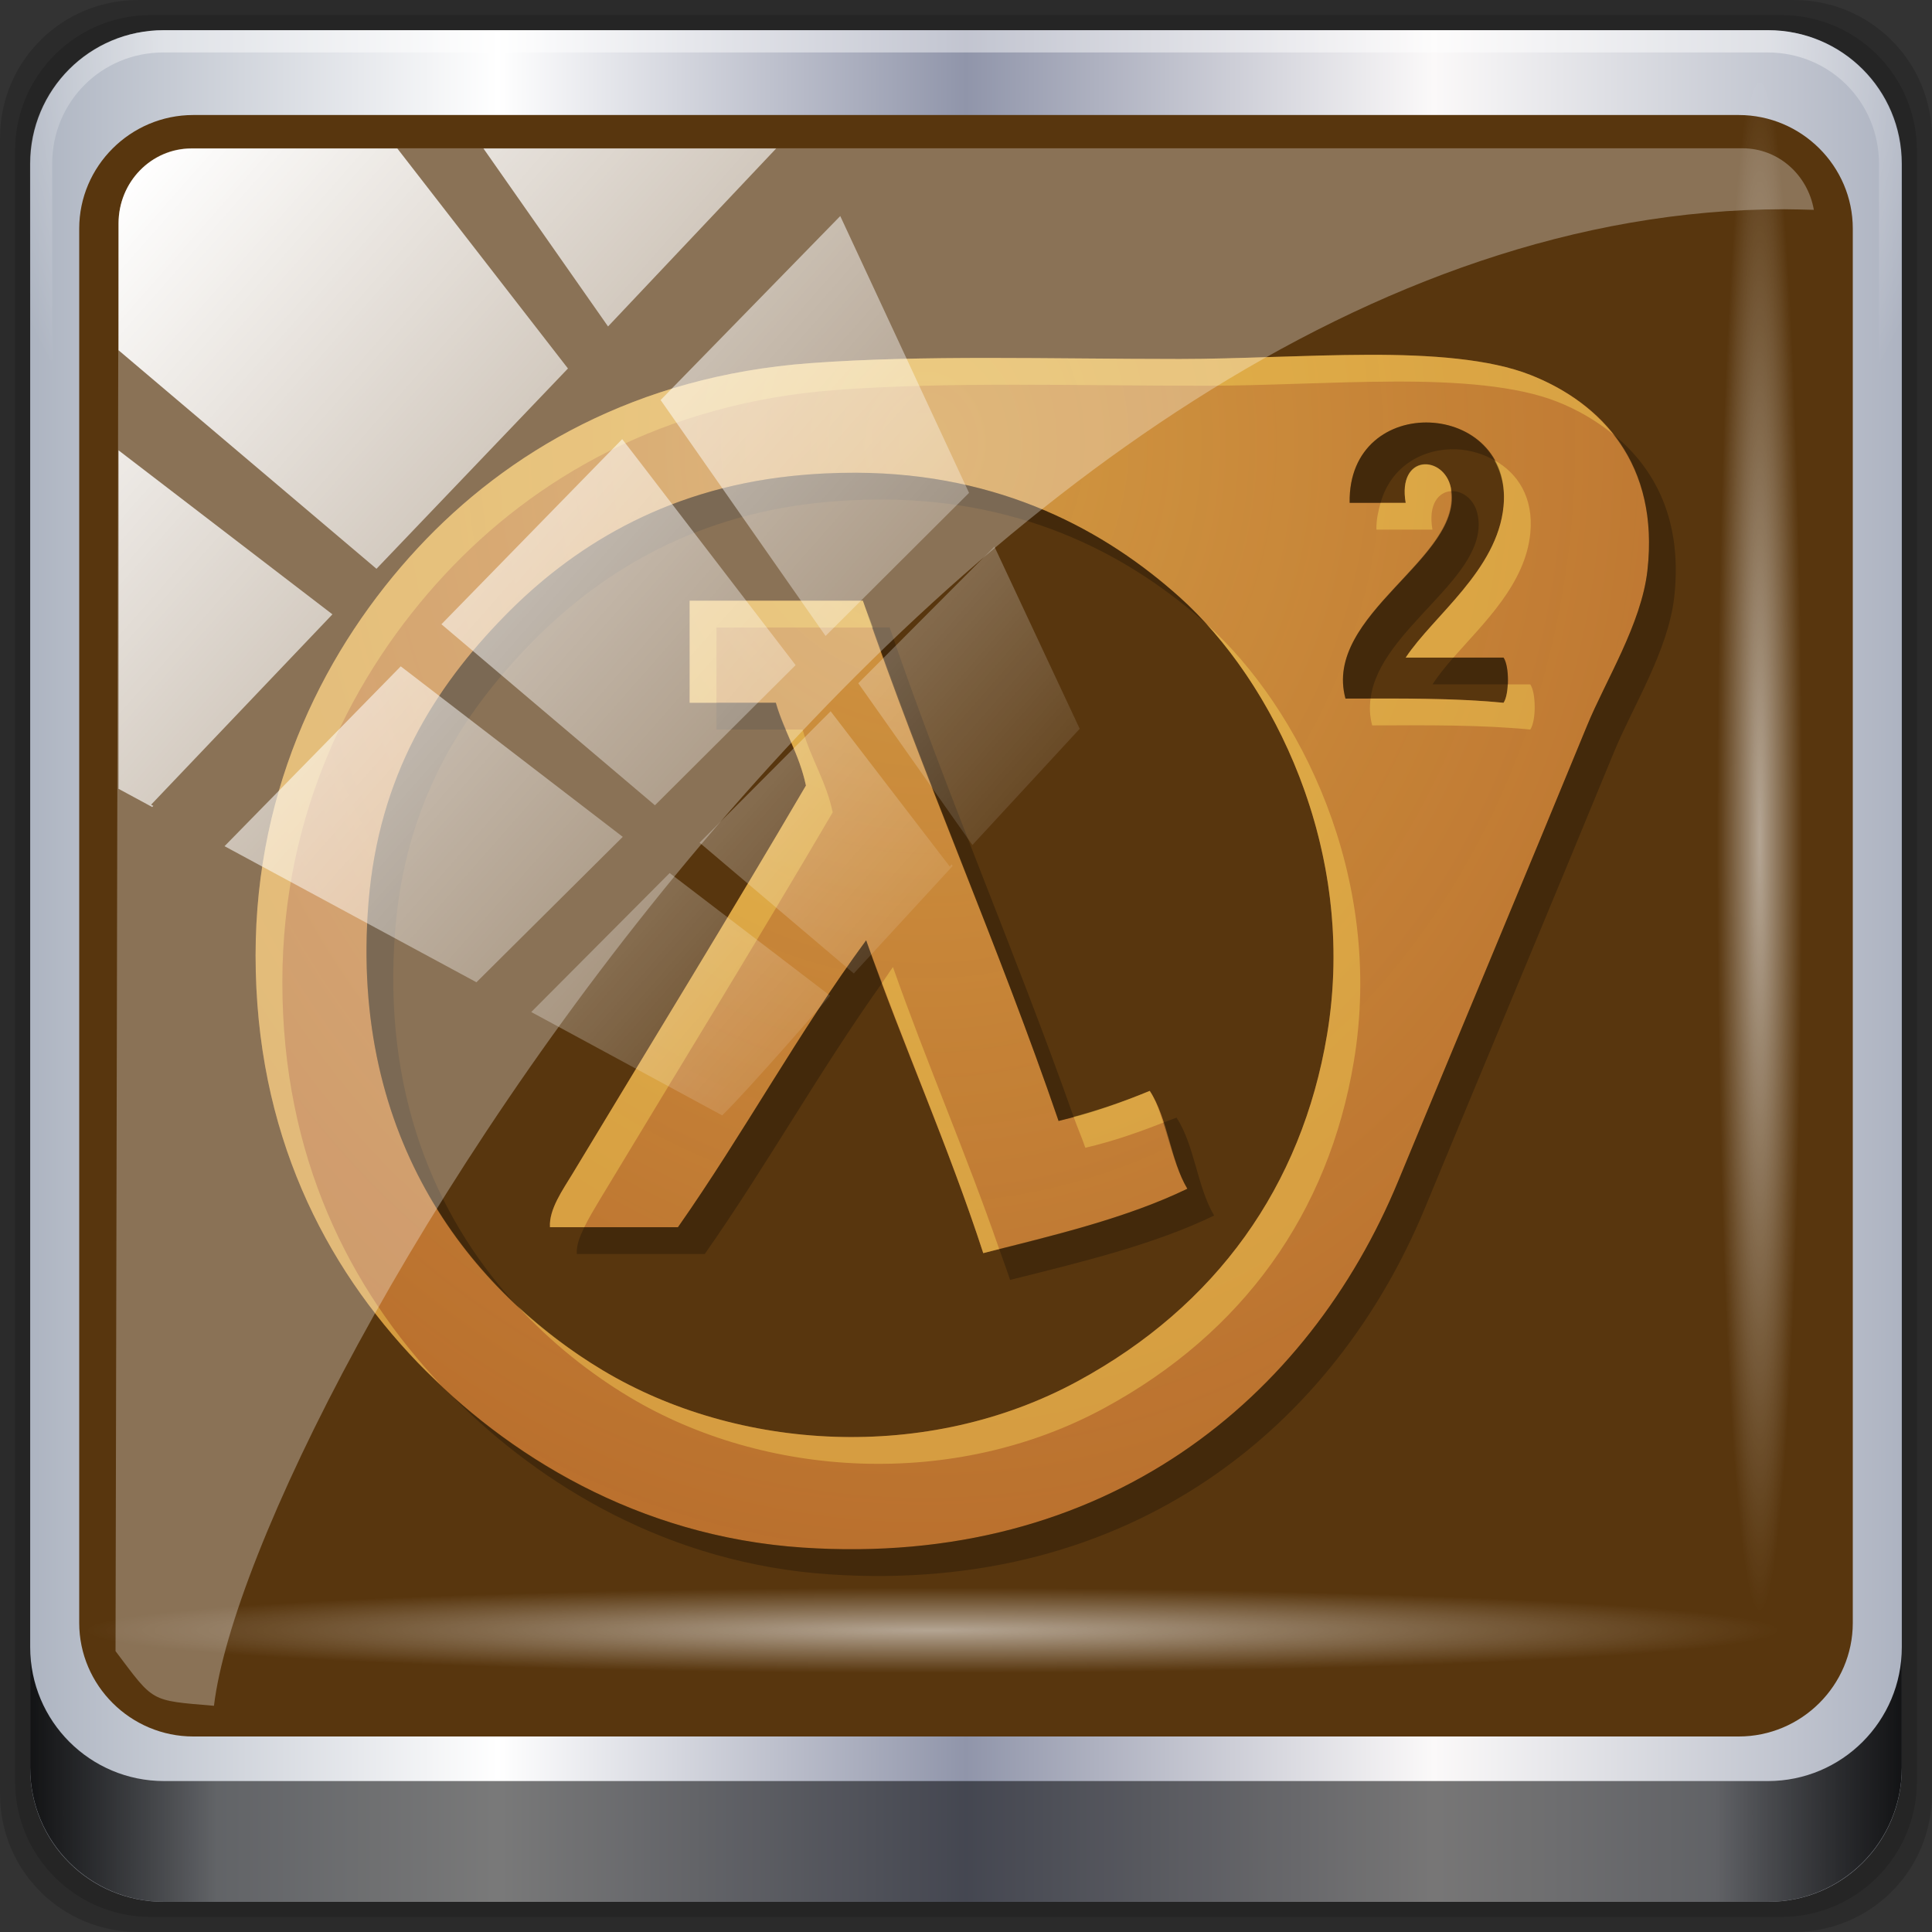 <?xml version="1.0" encoding="UTF-8" standalone="no"?>
<!-- Created with Inkscape (http://www.inkscape.org/) -->

<svg
   xmlns:dc="http://purl.org/dc/elements/1.1/"
   xmlns:cc="http://creativecommons.org/ns#"
   xmlns:rdf="http://www.w3.org/1999/02/22-rdf-syntax-ns#"
   xmlns:svg="http://www.w3.org/2000/svg"
   xmlns="http://www.w3.org/2000/svg"
   xmlns:xlink="http://www.w3.org/1999/xlink"
   xmlns:sodipodi="http://sodipodi.sourceforge.net/DTD/sodipodi-0.dtd"
   xmlns:inkscape="http://www.inkscape.org/namespaces/inkscape"
   width="96"
   height="96"
   id="svg13094"
   version="1.1"
   inkscape:version="0.48.5 r10040"
   sodipodi:docname="half-life-2.svg">
  <rect width="100%" height="100%" fill="#333333" stroke="none"/>
  <sodipodi:namedview
     id="base"
     pagecolor="#cbcdd6"
     bordercolor="#666666"
     borderopacity="1.0"
     inkscape:pageopacity="0"
     inkscape:pageshadow="2"
     inkscape:zoom="2.8284273"
     inkscape:cx="-8.5157431"
     inkscape:cy="30.368595"
     inkscape:document-units="px"
     inkscape:current-layer="g3191"
     showgrid="false"
     inkscape:snap-bbox="true"
     inkscape:bbox-paths="true"
     inkscape:bbox-nodes="true"
     inkscape:snap-bbox-edge-midpoints="true"
     inkscape:snap-bbox-midpoints="true"
     inkscape:object-paths="true"
     inkscape:snap-intersection-paths="true"
     inkscape:object-nodes="true"
     inkscape:snap-smooth-nodes="true"
     inkscape:snap-midpoints="true"
     inkscape:snap-object-midpoints="true"
     inkscape:snap-center="true"
     showguides="true"
     inkscape:guide-bbox="true"
     inkscape:window-width="1280"
     inkscape:window-height="969"
     inkscape:window-x="0"
     inkscape:window-y="0"
     inkscape:window-maximized="1"
     inkscape:snap-global="true"
     fit-margin-top="0"
     fit-margin-left="0"
     fit-margin-right="0"
     fit-margin-bottom="0"
     showborder="true"
     inkscape:showpageshadow="false"
     inkscape:snap-page="true">
    <inkscape:grid
       type="xygrid"
       id="grid3075"
       empspacing="5"
       visible="true"
       enabled="true"
       snapvisiblegridlinesonly="true"
       originx="1.6362304e-08px"
       originy="18px" />
  </sodipodi:namedview>
  <defs
     id="defs13096">
    <linearGradient
       id="linearGradient3952">
      <stop
         id="stop3954"
         offset="0"
         style="stop-color:#ffc21b;stop-opacity:0.445;" />
      <stop
         id="stop3956"
         offset="1"
         style="stop-color:#e24f00;stop-opacity:0;" />
    </linearGradient>
    <linearGradient
       id="linearGradient3897">
      <stop
         style="stop-color:#ffffff;stop-opacity:0.349;"
         offset="0"
         id="stop3899" />
      <stop
         style="stop-color:#000000;stop-opacity:0.273;"
         offset="1"
         id="stop3901" />
    </linearGradient>
    <linearGradient
       id="linearGradient4059">
      <stop
         id="stop4061"
         offset="0"
         style="stop-color:#626c7c;stop-opacity:1;" />
      <stop
         id="stop4063"
         offset="1"
         style="stop-color:#3a424b;stop-opacity:1" />
    </linearGradient>
    <radialGradient
       inkscape:collect="always"
       xlink:href="#linearGradient4059"
       id="radialGradient3943"
       cx="28.379"
       cy="23.333"
       fx="28.379"
       fy="23.333"
       r="32"
       gradientTransform="matrix(-2.5792129e-8,1.75,-1.641,-2.4180121e-8,70.281,4e-6)"
       gradientUnits="userSpaceOnUse" />
    <linearGradient
       id="linearGradient6441">
      <stop
         style="stop-color:#d29942;stop-opacity:1;"
         offset="0"
         id="stop6443" />
      <stop
         style="stop-color:#ce7431;stop-opacity:0.768;"
         offset="1"
         id="stop6445" />
    </linearGradient>
    <radialGradient
       inkscape:collect="always"
       xlink:href="#linearGradient6441"
       id="radialGradient3832"
       gradientUnits="userSpaceOnUse"
       gradientTransform="matrix(0,0.218,-0.215,0,127.009,-37.458)"
       cx="256"
       cy="128.004"
       fx="256"
       fy="128.004"
       r="204.781" />
    <radialGradient
       inkscape:collect="always"
       xlink:href="#linearGradient6441"
       id="radialGradient3804"
       cx="33"
       cy="11.834"
       fx="33"
       fy="11.834"
       r="26.03"
       gradientTransform="matrix(0,2.113,-1.811,0,54.434,-54.727)"
       gradientUnits="userSpaceOnUse" />
    <radialGradient
       inkscape:collect="always"
       xlink:href="#linearGradient3897"
       id="radialGradient3903"
       cx="32"
       cy="14.8"
       fx="32"
       fy="14.8"
       r="32"
       gradientTransform="matrix(0,1.688,-1.582,0,55.414,-38)"
       gradientUnits="userSpaceOnUse" />
    <radialGradient
       inkscape:collect="always"
       xlink:href="#linearGradient3897"
       id="radialGradient3932"
       gradientUnits="userSpaceOnUse"
       gradientTransform="matrix(0,1.688,-1.582,0,55.414,-6)"
       cx="32"
       cy="14.8"
       fx="32"
       fy="14.8"
       r="32" />
    <radialGradient
       r="26.03"
       fy="11.834"
       fx="33"
       cy="11.834"
       cx="33"
       gradientTransform="matrix(0,2.113,-1.811,0,54.434,-54.727)"
       gradientUnits="userSpaceOnUse"
       id="radialGradient3928"
       xlink:href="#linearGradient3952"
       inkscape:collect="always" />
    <radialGradient
       inkscape:collect="always"
       xlink:href="#linearGradient3952"
       id="radialGradient3958"
       gradientUnits="userSpaceOnUse"
       gradientTransform="matrix(0,1.882,-1.614,0,51.986,-46.491)"
       cx="35.721"
       cy="12.386"
       fx="35.721"
       fy="12.386"
       r="26.03" />
    <radialGradient
       inkscape:collect="always"
       xlink:href="#linearGradient6441"
       id="radialGradient3962"
       gradientUnits="userSpaceOnUse"
       gradientTransform="matrix(0,2.113,-1.811,0,55.434,-53.727)"
       cx="33"
       cy="11.834"
       fx="33"
       fy="11.834"
       r="26.03" />
    <radialGradient
       inkscape:collect="always"
       xlink:href="#linearGradient6441"
       id="radialGradient3966"
       gradientUnits="userSpaceOnUse"
       gradientTransform="matrix(0,2.113,-1.811,0,54.434,-54.727)"
       cx="33"
       cy="11.834"
       fx="33"
       fy="11.834"
       r="26.03" />
    <radialGradient
       inkscape:collect="always"
       xlink:href="#linearGradient6441"
       id="radialGradient3968"
       gradientUnits="userSpaceOnUse"
       gradientTransform="matrix(0,2.113,-1.811,0,53.434,-55.727)"
       cx="33"
       cy="11.834"
       fx="33"
       fy="11.834"
       r="26.03" />
    <radialGradient
       inkscape:collect="always"
       xlink:href="#linearGradient6441"
       id="radialGradient3975"
       gradientUnits="userSpaceOnUse"
       gradientTransform="matrix(0,2.113,-1.811,0,54.434,-22.727)"
       cx="33"
       cy="11.834"
       fx="33"
       fy="11.834"
       r="26.03" />
    <radialGradient
       inkscape:collect="always"
       xlink:href="#linearGradient6441"
       id="radialGradient3979"
       gradientUnits="userSpaceOnUse"
       gradientTransform="matrix(0,2.113,-1.811,0,54.434,-54.727)"
       cx="33"
       cy="11.834"
       fx="33"
       fy="11.834"
       r="26.03" />
    <radialGradient
       inkscape:collect="always"
       xlink:href="#linearGradient3952"
       id="radialGradient3984"
       gradientUnits="userSpaceOnUse"
       gradientTransform="matrix(0,1.882,-1.614,0,51.986,-14.491)"
       cx="33.198"
       cy="12.386"
       fx="33.198"
       fy="12.386"
       r="26.03" />
    <radialGradient
       inkscape:collect="always"
       xlink:href="#linearGradient3952"
       id="radialGradient3028"
       gradientUnits="userSpaceOnUse"
       gradientTransform="matrix(0,1.882,-1.614,0,51.986,-14.491)"
       cx="33.198"
       cy="12.386"
       fx="33.198"
       fy="12.386"
       r="26.03" />
    <radialGradient
       inkscape:collect="always"
       xlink:href="#linearGradient6441"
       id="radialGradient3030"
       gradientUnits="userSpaceOnUse"
       gradientTransform="matrix(0,2.113,-1.811,0,54.434,-22.727)"
       cx="33"
       cy="11.834"
       fx="33"
       fy="11.834"
       r="26.03" />
    <radialGradient
       inkscape:collect="always"
       xlink:href="#linearGradient4133-5"
       id="radialGradient4992"
       gradientUnits="userSpaceOnUse"
       gradientTransform="matrix(0.975,0,0,0.049,32.735,78.814)"
       cx="13.948"
       cy="44.893"
       fx="13.948"
       fy="44.893"
       r="43.199" />
    <radialGradient
       inkscape:collect="always"
       xlink:href="#linearGradient4133-5"
       id="radialGradient3831-7"
       gradientUnits="userSpaceOnUse"
       gradientTransform="matrix(0.975,0,0,0.049,-4.148,101.319)"
       cx="13.948"
       cy="44.893"
       fx="13.948"
       fy="44.893"
       r="43.199" />
    <linearGradient
       id="linearGradient4133-5"
       inkscape:collect="always">
      <stop
         id="stop4135-4"
         offset="0"
         style="stop-color:#ffffff;stop-opacity:1;" />
      <stop
         id="stop4137-5"
         offset="1"
         style="stop-color:#ffffff;stop-opacity:0;" />
    </linearGradient>
    <radialGradient
       inkscape:collect="always"
       xlink:href="#linearGradient4133-5"
       id="radialGradient3833-1"
       gradientUnits="userSpaceOnUse"
       gradientTransform="matrix(0.888,0,0,0.049,29.382,-89.635)"
       cx="13.948"
       cy="44.893"
       fx="13.948"
       fy="44.893"
       r="43.199" />
    <linearGradient
       y2="14.514"
       x2="50.528"
       y1="-28.642"
       x1="2.771"
       gradientUnits="userSpaceOnUse"
       id="linearGradient4967"
       xlink:href="#linearGradient4213-7-8"
       inkscape:collect="always" />
    <clipPath
       id="clipPath4156-4-6"
       clipPathUnits="userSpaceOnUse">
      <path
         inkscape:connector-curvature="0"
         id="path4158-0-3"
         d="m 27.046,-55.695 -14.214,13.321 0.061,0 15.653,21.771 10.231,-10.546 C 38.562,-32.302 27.468,-54.819 27.046,-55.695 z M 9.647,-39.383 -5.241,-25.321 15.988,-7.806 26.372,-18.383 9.647,-39.383 z m 31.491,12.951 -9.741,9.714 8.945,12.458 7.781,-7.555 -6.984,-14.617 z m -49.84,4.379 -13.754,12.982 26.283,13.846 0.061,-0.062 -0.123,-0.062 L 13.599,-5.401 -8.702,-22.053 z m 38.015,7.401 -9.803,9.775 11.579,9.559 7.628,-7.401 -8.669,-11.009 -0.735,-0.925 z m 20.187,5.674 -7.383,7.216 6.188,8.542 5.82,-6.137 -4.626,-9.621 z m -32.195,6.322 -9.557,9.498 13.662,7.185 7.934,-7.678 -12.039,-9.004 z m 23.312,2.374 -7.107,6.938 8.363,6.907 5.361,-5.674 -0.061,-0.092 -0.092,0.123 -6.464,-8.203 z m -8.73,8.542 -7.505,7.339 10.354,5.458 c 1.397,-1.321 5.675,-6.123 5.851,-6.322 L 31.886,8.26 z"
         style="opacity:0.6;fill:#ffffff;fill-opacity:1;stroke:none" />
    </clipPath>
    <linearGradient
       id="linearGradient4213-7-8"
       inkscape:collect="always">
      <stop
         id="stop4215-6-5"
         offset="0"
         style="stop-color:#ffffff;stop-opacity:1;" />
      <stop
         id="stop4217-5-2"
         offset="1"
         style="stop-color:#ffffff;stop-opacity:0;" />
    </linearGradient>
    <linearGradient
       inkscape:collect="always"
       xlink:href="#linearGradient4213-7-8"
       id="linearGradient3837-7"
       gradientUnits="userSpaceOnUse"
       x1="2.771"
       y1="-28.642"
       x2="50.528"
       y2="14.514" />
    <clipPath
       id="clipPath4156-4"
       clipPathUnits="userSpaceOnUse">
      <path
         inkscape:connector-curvature="0"
         id="path4158-0"
         d="m 27.046,-55.695 -14.214,13.321 0.061,0 15.653,21.771 10.231,-10.546 C 38.562,-32.302 27.468,-54.819 27.046,-55.695 z M 9.647,-39.383 -5.241,-25.321 15.988,-7.806 26.372,-18.383 9.647,-39.383 z m 31.491,12.951 -9.741,9.714 8.945,12.458 7.781,-7.555 -6.984,-14.617 z m -49.84,4.379 -13.754,12.982 26.283,13.846 0.061,-0.062 -0.123,-0.062 L 13.599,-5.401 -8.702,-22.053 z m 38.015,7.401 -9.803,9.775 11.579,9.559 7.628,-7.401 -8.669,-11.009 -0.735,-0.925 z m 20.187,5.674 -7.383,7.216 6.188,8.542 5.82,-6.137 -4.626,-9.621 z m -32.195,6.322 -9.557,9.498 13.662,7.185 7.934,-7.678 -12.039,-9.004 z m 23.312,2.374 -7.107,6.938 8.363,6.907 5.361,-5.674 -0.061,-0.092 -0.092,0.123 -6.464,-8.203 z m -8.73,8.542 -7.505,7.339 10.354,5.458 c 1.397,-1.321 5.675,-6.123 5.851,-6.322 L 31.886,8.26 z"
         style="opacity:0.6;fill:#ffffff;fill-opacity:1;stroke:none" />
    </clipPath>
    <linearGradient
       id="linearGradient4213-7"
       inkscape:collect="always">
      <stop
         id="stop4215-6"
         offset="0"
         style="stop-color:#ffffff;stop-opacity:1;" />
      <stop
         id="stop4217-5"
         offset="1"
         style="stop-color:#ffffff;stop-opacity:0;" />
    </linearGradient>
    <linearGradient
       inkscape:collect="always"
       xlink:href="#linearGradient4213-7"
       id="linearGradient3837"
       gradientUnits="userSpaceOnUse"
       x1="2.771"
       y1="-28.642"
       x2="50.528"
       y2="14.514" />
    <filter
       id="filter3174-3"
       color-interpolation-filters="sRGB">
      <feGaussianBlur
         stdDeviation="1.71"
         id="feGaussianBlur3176-6" />
    </filter>
    <linearGradient
       gradientTransform="scale(1.006,0.994)"
       gradientUnits="userSpaceOnUse"
       id="ButtonShadow-1"
       y2="7.017"
       x2="45.448"
       y1="92.54"
       x1="45.448">
      <stop
         offset="0"
         style="stop-color:#000000;stop-opacity:1"
         id="stop3750-9" />
      <stop
         offset="1"
         style="stop-color:#000000;stop-opacity:0.588"
         id="stop3752-9" />
    </linearGradient>
    <linearGradient
       inkscape:collect="always"
       xlink:href="#ButtonShadow-1"
       id="linearGradient3835"
       gradientUnits="userSpaceOnUse"
       gradientTransform="scale(1.006,0.994)"
       x1="45.448"
       y1="92.54"
       x2="45.448"
       y2="7.017" />
    <radialGradient
       inkscape:collect="always"
       xlink:href="#linearGradient4133"
       id="radialGradient3833"
       gradientUnits="userSpaceOnUse"
       gradientTransform="matrix(0.888,0,0,0.049,51.887,-52.752)"
       cx="13.948"
       cy="44.893"
       fx="13.948"
       fy="44.893"
       r="43.199" />
    <linearGradient
       id="linearGradient4133"
       inkscape:collect="always">
      <stop
         id="stop4135"
         offset="0"
         style="stop-color:#ffffff;stop-opacity:1;" />
      <stop
         id="stop4137"
         offset="1"
         style="stop-color:#ffffff;stop-opacity:0;" />
    </linearGradient>
    <radialGradient
       inkscape:collect="always"
       xlink:href="#linearGradient4133"
       id="radialGradient3831"
       gradientUnits="userSpaceOnUse"
       gradientTransform="matrix(0.975,0,0,0.049,-4.148,101.319)"
       cx="13.948"
       cy="44.893"
       fx="13.948"
       fy="44.893"
       r="43.199" />
    <linearGradient
       id="linearGradient3832-0-6-1-1">
      <stop
         id="stop3834-6-3-7-1"
         offset="0"
         style="stop-color:#000000;stop-opacity:1;" />
      <stop
         style="stop-color:#000000;stop-opacity:0.588;"
         offset="0.1"
         id="stop3872-2-4" />
      <stop
         id="stop3844-6-2-7-6"
         offset="0.9"
         style="stop-color:#000000;stop-opacity:0.588;" />
      <stop
         id="stop3836-5-0-2-9"
         offset="1"
         style="stop-color:#000000;stop-opacity:1;" />
    </linearGradient>
    <linearGradient
       inkscape:collect="always"
       xlink:href="#linearGradient3832-0-6-1-1"
       id="linearGradient3829"
       gradientUnits="userSpaceOnUse"
       gradientTransform="translate(8.044,-14.666)"
       x1="1.5"
       y1="88.172"
       x2="94.5"
       y2="88.172" />
    <linearGradient
       id="linearGradient4091-0-3-0-7">
      <stop
         id="stop4093-3-6-4-2"
         offset="0"
         style="stop-color:#ffffff;stop-opacity:1;" />
      <stop
         style="stop-color:#ffffff;stop-opacity:1;"
         offset="0.8"
         id="stop4099-6-1-8-3" />
      <stop
         id="stop4095-1-0-7-9"
         offset="1"
         style="stop-color:#ffffff;stop-opacity:0;" />
    </linearGradient>
    <radialGradient
       inkscape:collect="always"
       xlink:href="#linearGradient4091-0-3-0-7"
       id="radialGradient3827"
       gradientUnits="userSpaceOnUse"
       gradientTransform="matrix(-1.072,0,0,-0.875,199.464,-19.126)"
       cx="48"
       cy="-27"
       fx="48"
       fy="-27"
       r="42" />
    <linearGradient
       id="linearGradient6139-0">
      <stop
         style="stop-color:#adb4c1;stop-opacity:1;"
         offset="0"
         id="stop6141-2" />
      <stop
         id="stop6151-0"
         offset="0.25"
         style="stop-color:#ffffff;stop-opacity:1;" />
      <stop
         id="stop6147-1"
         offset="0.5"
         style="stop-color:#9095aa;stop-opacity:1;" />
      <stop
         style="stop-color:#fbf9f9;stop-opacity:1;"
         offset="0.75"
         id="stop6149-4" />
      <stop
         style="stop-color:#adb3c1;stop-opacity:1;"
         offset="1"
         id="stop6143-4" />
    </linearGradient>
    <linearGradient
       inkscape:collect="always"
       xlink:href="#linearGradient6139-0"
       id="linearGradient3825"
       gradientUnits="userSpaceOnUse"
       gradientTransform="matrix(1.107,0,0,1.107,2.901,-18.701)"
       x1="6"
       y1="47"
       x2="90"
       y2="47" />
    <linearGradient
       id="linearGradient5029">
      <stop
         id="stop5031"
         offset="0"
         style="stop-color:#0a9aff;stop-opacity:1;" />
      <stop
         id="stop5033"
         offset="1"
         style="stop-color:#0070c0;stop-opacity:1;" />
    </linearGradient>
    <linearGradient
       id="linearGradient5039">
      <stop
         style="stop-color:#ff0a0a;stop-opacity:1;"
         offset="0"
         id="stop5041" />
      <stop
         style="stop-color:#c00000;stop-opacity:1;"
         offset="1"
         id="stop5043" />
    </linearGradient>
    <linearGradient
       id="linearGradient5045">
      <stop
         id="stop5047"
         offset="0"
         style="stop-color:#2fff0a;stop-opacity:1;" />
      <stop
         id="stop5049"
         offset="1"
         style="stop-color:#16b50b;stop-opacity:1;" />
    </linearGradient>
    <linearGradient
       id="linearGradient5051">
      <stop
         style="stop-color:#c60aff;stop-opacity:1;"
         offset="0"
         id="stop5053" />
      <stop
         style="stop-color:#9b0bb5;stop-opacity:1;"
         offset="1"
         id="stop5055" />
    </linearGradient>
    <linearGradient
       id="linearGradient5057">
      <stop
         id="stop5059"
         offset="0"
         style="stop-color:#ff830a;stop-opacity:1;" />
      <stop
         id="stop5061"
         offset="1"
         style="stop-color:#b55f0b;stop-opacity:1;" />
    </linearGradient>
    <linearGradient
       id="linearGradient5063">
      <stop
         style="stop-color:#6b9ab0;stop-opacity:1;"
         offset="0"
         id="stop5065" />
      <stop
         style="stop-color:#466b7a;stop-opacity:1;"
         offset="1"
         id="stop5067" />
    </linearGradient>
    <radialGradient
       inkscape:collect="always"
       xlink:href="#linearGradient6441-8"
       id="radialGradient3030-5"
       gradientUnits="userSpaceOnUse"
       gradientTransform="matrix(0,2.113,-1.811,0,54.434,-22.727)"
       cx="33"
       cy="11.834"
       fx="33"
       fy="11.834"
       r="26.03" />
    <linearGradient
       id="linearGradient6441-8">
      <stop
         style="stop-color:#d29942;stop-opacity:1;"
         offset="0"
         id="stop6443-4" />
      <stop
         style="stop-color:#ce7431;stop-opacity:0.768;"
         offset="1"
         id="stop6445-9" />
    </linearGradient>
  </defs>
  <g
     id="g3043"
     inkscape:export-filename="folder.png"
     inkscape:export-xdpi="90"
     inkscape:export-ydpi="90"
     transform="translate(-0.625,32.082)" />
  <g
     id="scalable"
     transform="matrix(1.039,0,0,1.039,1214.722,1910.812)"
     inkscape:label="#g3701"
     style="fill:#ffffff" />
  <g
     id="g3191">
    <g
       transform="translate(0,32)"
       inkscape:label="icona"
       id="layer1">
      <g
         id="g7390"
         transform="translate(-8.044,-17.334)"
         style="display:inline">
        <path
           inkscape:connector-curvature="0"
           id="path3288"
           d="m 97.187,-14.666 -82.286,0 c -3.799,0 -6.857,3.058 -6.857,6.857 l 0,82.286 c 0,3.799 3.058,6.857 6.857,6.857 l 82.286,0 c 3.799,0 6.857,-3.058 6.857,-6.857 l 0,-82.286 c 0,-3.799 -3.058,-6.857 -6.857,-6.857 z"
           style="opacity:0.15;fill:#000000;fill-opacity:1;fill-rule:nonzero;stroke:none;display:inline" />
        <path
           style="opacity:0.15;fill:#000000;fill-opacity:1;fill-rule:nonzero;stroke:none;display:inline"
           d="m 96.544,-13.916 -81,0 c -3.739,0 -6.75,3.01 -6.75,6.75 l 0,81 c 0,3.74 3.011,6.75 6.75,6.75 l 81,0 c 3.74,0 6.75,-3.01 6.75,-6.75 l 0,-81 c 0,-3.739 -3.01,-6.75 -6.75,-6.75 z"
           id="path4085"
           inkscape:connector-curvature="0" />
        <path
           inkscape:connector-curvature="0"
           id="rect4251-1"
           d="m 95.901,-13.166 -79.714,0 c -3.68,0 -6.643,2.963 -6.643,6.643 l 0,79.714 c 0,3.68 2.963,6.643 6.643,6.643 l 79.714,0 c 3.68,0 6.643,-2.963 6.643,-6.643 l 0,-79.714 c 0,-3.68 -2.963,-6.643 -6.643,-6.643 z"
           style="fill:url(#linearGradient3825);fill-opacity:1;fill-rule:nonzero;stroke:none;display:inline" />
        <g
           transform="matrix(1.107,0,0,1.107,-107.813,-18.148)"
           id="g3272">
          <path
             style="opacity:0.45;fill:url(#radialGradient3827);fill-opacity:1;fill-rule:nonzero;stroke:none;display:inline"
             d="m 112,4.5 c -3.324,0 -6,2.676 -6,6 l 0,15 1,0 0,-15 c 0,-2.787 2.213,-5 5,-5 l 72,0 c 2.787,0 5,2.213 5,5 l 0,15 1,0 0,-15 c 0,-3.324 -2.676,-6 -6,-6 l -72,0 z"
             id="path4236-5"
             inkscape:connector-curvature="0" />
        </g>
        <path
           id="path4118"
           d="m 9.544,67.178 0,6 c 0,3.68 2.976,6.656 6.656,6.656 l 79.688,0 c 3.68,0 6.656,-2.976 6.656,-6.656 l 0,-6 c 0,3.68 -2.976,6.656 -6.656,6.656 l -79.688,0 c -3.68,0 -6.656,-2.976 -6.656,-6.656 z"
           style="opacity:0.891;fill:url(#linearGradient3829);fill-opacity:1;fill-rule:nonzero;stroke:none;display:inline"
           inkscape:connector-curvature="0" />
        <g
           id="g4615"
           transform="translate(251.288,-104.897)">
          <g
             style="display:none"
             id="layer2-8">
            <rect
               style="opacity:0.9;fill:url(#linearGradient3835);fill-opacity:1;fill-rule:nonzero;stroke:none;filter:url(#filter3174-3)"
               id="rect3745-9"
               y="7"
               x="5"
               ry="6"
               rx="6"
               height="85"
               width="86" />
          </g>
        </g>
      </g>
    </g>
    <g
       style="display:inline;fill:#58360e;fill-opacity:1"
       inkscape:label="colori"
       id="layer7">
      <rect
         style="fill:#58360e;fill-opacity:1;stroke:none;display:inline"
         id="rect4301"
         width="84.846"
         height="77.52"
         x="5.577"
         y="7.24"
         ry="4.25" />
      <path
         style="font-size:medium;font-style:normal;font-variant:normal;font-weight:normal;font-stretch:normal;text-indent:0;text-align:start;text-decoration:none;line-height:normal;letter-spacing:normal;word-spacing:normal;text-transform:none;direction:ltr;block-progression:tb;writing-mode:lr-tb;text-anchor:start;baseline-shift:baseline;color:#000000;fill:#58360e;fill-opacity:1;stroke:none;stroke-width:2.376;marker:none;visibility:visible;display:inline;overflow:visible;enable-background:accumulate;font-family:Sans;-inkscape-font-specification:Sans"
         d="m 9.604,5.715 c -3.117,0 -5.668,2.54 -5.668,5.646 l 0,69.278 c 0,3.106 2.551,5.646 5.668,5.646 l 76.792,0 c 3.117,0 5.668,-2.54 5.668,-5.646 l 0,-69.278 c 0,-3.106 -2.551,-5.646 -5.668,-5.646 l -76.792,0 z m 0,2.319 76.792,0 c 1.888,0 3.352,1.48 3.352,3.327 l 0,69.278 c 0,1.846 -1.464,3.327 -3.352,3.327 l -76.792,0 c -1.888,0 -3.352,-1.48 -3.352,-3.327 l 0,-69.278 c 0,-1.846 1.464,-3.327 3.352,-3.327 z"
         id="path4989"
         inkscape:connector-curvature="0" />
    </g>
    <g
       inkscape:label="simboli"
       id="layer5" />
    <g
       id="g3022"
       transform="matrix(1.33,0,0,1.33,2.06,-40.475)">
      <path
         id="path3973"
         d="m 49.562,43.688 c -2.355,0.008 -4.859,0.156 -7.031,0.156 -4.848,0 -9.605,-0.155 -13.812,0.156 C 22.218,44.481 17.395,47.32 14.062,50.906 10.659,54.57 8,59.76 8,66.125 c 0,6.635 2.582,11.595 6.062,15.219 3.311,3.447 8.214,6.493 14.375,6.906 11.364,0.762 18.916,-5.62 22.25,-13.688 2.165,-5.239 4.799,-11.52 7.062,-17.031 0.684,-1.665 2.024,-3.786 2.25,-5.781 0.45,-3.977 -1.684,-6.253 -4.375,-7.312 -1.511,-0.595 -3.707,-0.758 -6.062,-0.75 z m 2.312,2.531 c 1.502,0.063 2.94,1.144 2.75,3.125 C 54.396,51.737 52.011,53.429 50.969,55 l 3.656,0 c 0.22,0.323 0.22,1.364 0,1.688 -1.839,-0.181 -3.88,-0.162 -5.906,-0.156 -0.862,-3.163 4.478,-5.272 3.938,-7.875 -0.255,-1.228 -2.005,-1.267 -1.688,0.562 l -2.094,0 c -0.039,-2.093 1.498,-3.063 3,-3 z m -21.438,1.875 c 5.426,0.018 9.34,2.185 12.094,4.656 3.456,3.101 6.659,9.416 5.5,16.344 -0.947,5.656 -4.136,10.127 -9.312,12.938 -5.632,3.059 -12.702,2.618 -17.75,-0.406 -4.872,-2.919 -9.47,-8.571 -8.75,-17.469 0.383,-4.731 2.459,-8.027 5.094,-10.719 2.455,-2.509 5.885,-4.705 10.688,-5.219 0.838,-0.09 1.662,-0.128 2.438,-0.125 z m -6.219,4.781 0,3.812 3.219,0 c 0.311,1.098 0.881,1.928 1.125,3.094 -2.78,4.745 -5.951,9.907 -8.719,14.5 -0.358,0.594 -0.888,1.331 -0.844,2 l 4.781,0 c 2.44,-3.478 4.523,-7.309 7.031,-10.719 1.393,3.961 3.06,7.648 4.375,11.688 2.667,-0.667 5.378,-1.318 7.625,-2.406 C 42.179,73.786 42.08,72.204 41.406,71.188 40.343,71.627 39.218,72.028 38,72.312 35.723,65.666 32.965,59.521 30.688,52.875 l -6.469,0 z"
         style="fill:url(#radialGradient3030-5);fill-opacity:1"
         inkscape:connector-curvature="0" />
      <path
         inkscape:connector-curvature="0"
         id="path3960"
         d="m 51.875,46.219 c -1.502,-0.063 -3.039,0.907 -3,3 l 1.156,0 c 0.389,-1.39 1.611,-2.052 2.844,-2 0.493,0.021 0.982,0.171 1.406,0.406 -0.49,-0.879 -1.424,-1.365 -2.406,-1.406 z m 6.844,0.438 c 0.982,1.24 1.529,2.902 1.281,5.094 -0.226,1.996 -1.566,4.116 -2.25,5.781 -2.263,5.511 -4.897,11.793 -7.062,17.031 -3.334,8.067 -10.886,14.449 -22.25,13.688 -5.391,-0.362 -9.822,-2.727 -13.062,-5.625 3.305,3.324 8.077,6.224 14.062,6.625 11.364,0.762 18.916,-5.62 22.25,-13.688 C 53.853,70.324 56.487,64.043 58.75,58.531 59.434,56.866 60.774,54.746 61,52.75 61.322,49.902 60.303,47.937 58.719,46.656 z m -28.281,1.438 c -0.775,-0.003 -1.6,0.035 -2.438,0.125 -4.802,0.513 -8.232,2.71 -10.688,5.219 -2.635,2.692 -4.711,5.988 -5.094,10.719 -0.55,6.791 2.003,11.669 5.406,14.906 -2.893,-3.216 -4.901,-7.789 -4.406,-13.906 0.383,-4.731 2.459,-8.027 5.094,-10.719 2.455,-2.509 5.885,-4.705 10.688,-5.219 0.838,-0.09 1.662,-0.128 2.438,-0.125 5.426,0.018 9.34,2.185 12.094,4.656 -0.326,-0.358 -0.666,-0.7 -1,-1 -2.754,-2.471 -6.667,-4.638 -12.094,-4.656 z m 22.219,0.688 c 0.342,2.544 -4.786,4.64 -3.938,7.75 0.313,-9.59e-4 0.624,7.6e-4 0.938,0 0.32,-2.624 4.48,-4.56 4,-6.875 -0.122,-0.586 -0.584,-0.905 -1,-0.875 z M 31.062,53.875 C 33.268,60.135 35.839,66.006 38,72.312 38.195,72.267 38.372,72.208 38.562,72.156 36.37,65.956 33.83,60.128 31.688,53.875 l -0.625,0 z M 52.75,55 c -0.298,0.339 -0.567,0.676 -0.781,1 l 2.812,0 c 0.02,-0.389 -0.029,-0.813 -0.156,-1 l -1.875,0 z m -27.531,1.688 0,1 2.594,0 c -0.135,-0.319 -0.274,-0.645 -0.375,-1 l -2.219,0 z m 5.594,8.875 c -2.508,3.41 -4.592,7.24 -7.031,10.719 l -3.5,0 c -0.165,0.334 -0.303,0.674 -0.281,1 l 4.781,0 c 2.302,-3.282 4.301,-6.865 6.625,-10.125 -0.197,-0.529 -0.405,-1.056 -0.594,-1.594 z m 11.594,6.625 c -0.16,0.066 -0.337,0.123 -0.5,0.188 0.273,0.844 0.486,1.768 0.906,2.469 -2.079,1.007 -4.559,1.632 -7.031,2.25 0.134,0.388 0.278,0.762 0.406,1.156 2.667,-0.667 5.378,-1.318 7.625,-2.406 -0.634,-1.057 -0.732,-2.64 -1.406,-3.656 z"
         style="fill:#000000;fill-opacity:0.237" />
      <path
         inkscape:connector-curvature="0"
         id="path3035"
         d="m 49.562,43.688 c -2.355,0.008 -4.859,0.156 -7.031,0.156 -4.848,0 -9.605,-0.155 -13.812,0.156 C 22.218,44.481 17.395,47.32 14.062,50.906 10.659,54.57 8,59.76 8,66.125 c 0,6.635 2.582,11.595 6.062,15.219 0.274,0.286 0.579,0.565 0.875,0.844 C 11.526,78.577 9,73.673 9,67.125 9,60.76 11.659,55.57 15.062,51.906 18.395,48.32 23.218,45.481 29.719,45 c 4.208,-0.311 8.964,-0.156 13.812,-0.156 2.172,0 4.676,-0.149 7.031,-0.156 2.355,-0.008 4.552,0.155 6.062,0.75 0.764,0.301 1.466,0.711 2.094,1.219 -0.8,-1.01 -1.885,-1.743 -3.094,-2.219 -1.511,-0.595 -3.707,-0.758 -6.062,-0.75 z m 4.719,3.938 c 0.259,0.465 0.409,1.034 0.344,1.719 C 54.396,51.737 52.011,53.429 50.969,55 L 52.75,55 c 1.149,-1.306 2.693,-2.757 2.875,-4.656 0.128,-1.331 -0.476,-2.236 -1.344,-2.719 z m -2.688,0.156 c -0.43,0.065 -0.784,0.523 -0.625,1.438 l -0.938,0 c -0.085,0.304 -0.163,0.625 -0.156,1 l 2.094,0 c -0.166,-0.956 0.233,-1.405 0.688,-1.438 -0.006,-0.043 0.009,-0.082 0,-0.125 -0.127,-0.614 -0.633,-0.94 -1.062,-0.875 z m -27.375,5.094 0,3.812 1,0 0,-2.812 5.844,0 c -0.119,-0.337 -0.259,-0.66 -0.375,-1 l -6.469,0 z m 19.312,0.875 c 3.043,3.341 5.547,9.086 4.5,15.344 -0.947,5.656 -4.136,10.127 -9.312,12.938 -5.632,3.059 -12.702,2.618 -17.75,-0.406 -1.095,-0.656 -2.177,-1.468 -3.188,-2.406 1.278,1.386 2.723,2.528 4.188,3.406 5.048,3.025 12.118,3.465 17.75,0.406 5.176,-2.811 8.366,-7.282 9.312,-12.938 1.159,-6.928 -2.044,-13.243 -5.5,-16.344 z m 11.25,2.25 c -0.014,0.284 -0.063,0.551 -0.156,0.688 -1.554,-0.153 -3.256,-0.16 -4.969,-0.156 -0.04,0.325 -0.033,0.651 0.062,1 2.026,-0.006 4.068,-0.025 5.906,0.156 0.22,-0.323 0.22,-1.364 0,-1.688 l -0.844,0 z M 27.812,57.688 c 0.283,0.669 0.585,1.305 0.75,2.094 -2.78,4.745 -5.951,9.907 -8.719,14.5 -0.358,0.594 -0.888,1.331 -0.844,2 l 1.281,0 c 0.173,-0.351 0.379,-0.695 0.562,-1 2.768,-4.593 5.939,-9.755 8.719,-14.5 -0.244,-1.166 -0.814,-1.996 -1.125,-3.094 l -0.625,0 z m 4,8.875 c -0.141,0.192 -0.267,0.399 -0.406,0.594 1.258,3.37 2.644,6.602 3.781,10.094 0.199,-0.05 0.395,-0.107 0.594,-0.156 C 34.538,73.505 33.07,70.138 31.812,66.562 z m 9.594,4.625 c -0.893,0.369 -1.845,0.7 -2.844,0.969 0.138,0.39 0.303,0.763 0.438,1.156 1.035,-0.241 1.987,-0.576 2.906,-0.938 -0.139,-0.43 -0.273,-0.845 -0.5,-1.188 z"
         style="fill:#ffde5b;fill-opacity:0.386" />
    </g>
    <g
       inkscape:label="luci-superiori"
       id="layer4">
      <g
         transform="matrix(1.008,0,0,1.014,-1.051,0.605)"
         id="g4963">
        <path
           sodipodi:nodetypes="ssccscss"
           style="opacity:0.3;fill:#ffffff;fill-opacity:1;stroke:none;display:inline"
           d="m 10.495,6.669 c -1.993,0 -3.604,1.649 -3.609,3.684 l -0.148,69.961 c 1.914,2.521 1.665,2.411 4.852,2.679 C 13.394,68.132 48.089,9.657 89.008,9.657 c 0.488,0 0.963,0.02 1.449,0.029 -0.303,-1.718 -1.751,-3.017 -3.524,-3.017 z"
           id="rect4190"
           inkscape:connector-curvature="0" />
        <rect
           transform="matrix(0.909,0,0,0.928,5.068,34.52)"
           style="fill:url(#linearGradient4967);fill-opacity:1;stroke:none;display:inline"
           id="rect4146"
           width="92"
           height="92"
           x="2"
           y="-30"
           rx="3.957"
           ry="3.957"
           clip-path="url(#clipPath4156-4-6)" />
      </g>
      <rect
         ry="4.25"
         rx="0"
         y="78.898"
         x="4.211"
         height="4.25"
         width="84.25"
         id="rect4131"
         style="opacity:0.55;fill:url(#radialGradient4992);fill-opacity:1;stroke:none;display:inline" />
      <rect
         transform="matrix(0,1,-1,0,0,0)"
         style="opacity:0.55;fill:url(#radialGradient3833-1);fill-opacity:1;stroke:none;display:inline"
         id="rect4141"
         width="76.75"
         height="4.25"
         x="3.398"
         y="-89.552"
         rx="0"
         ry="4.25" />
    </g>
  </g>
</svg>
